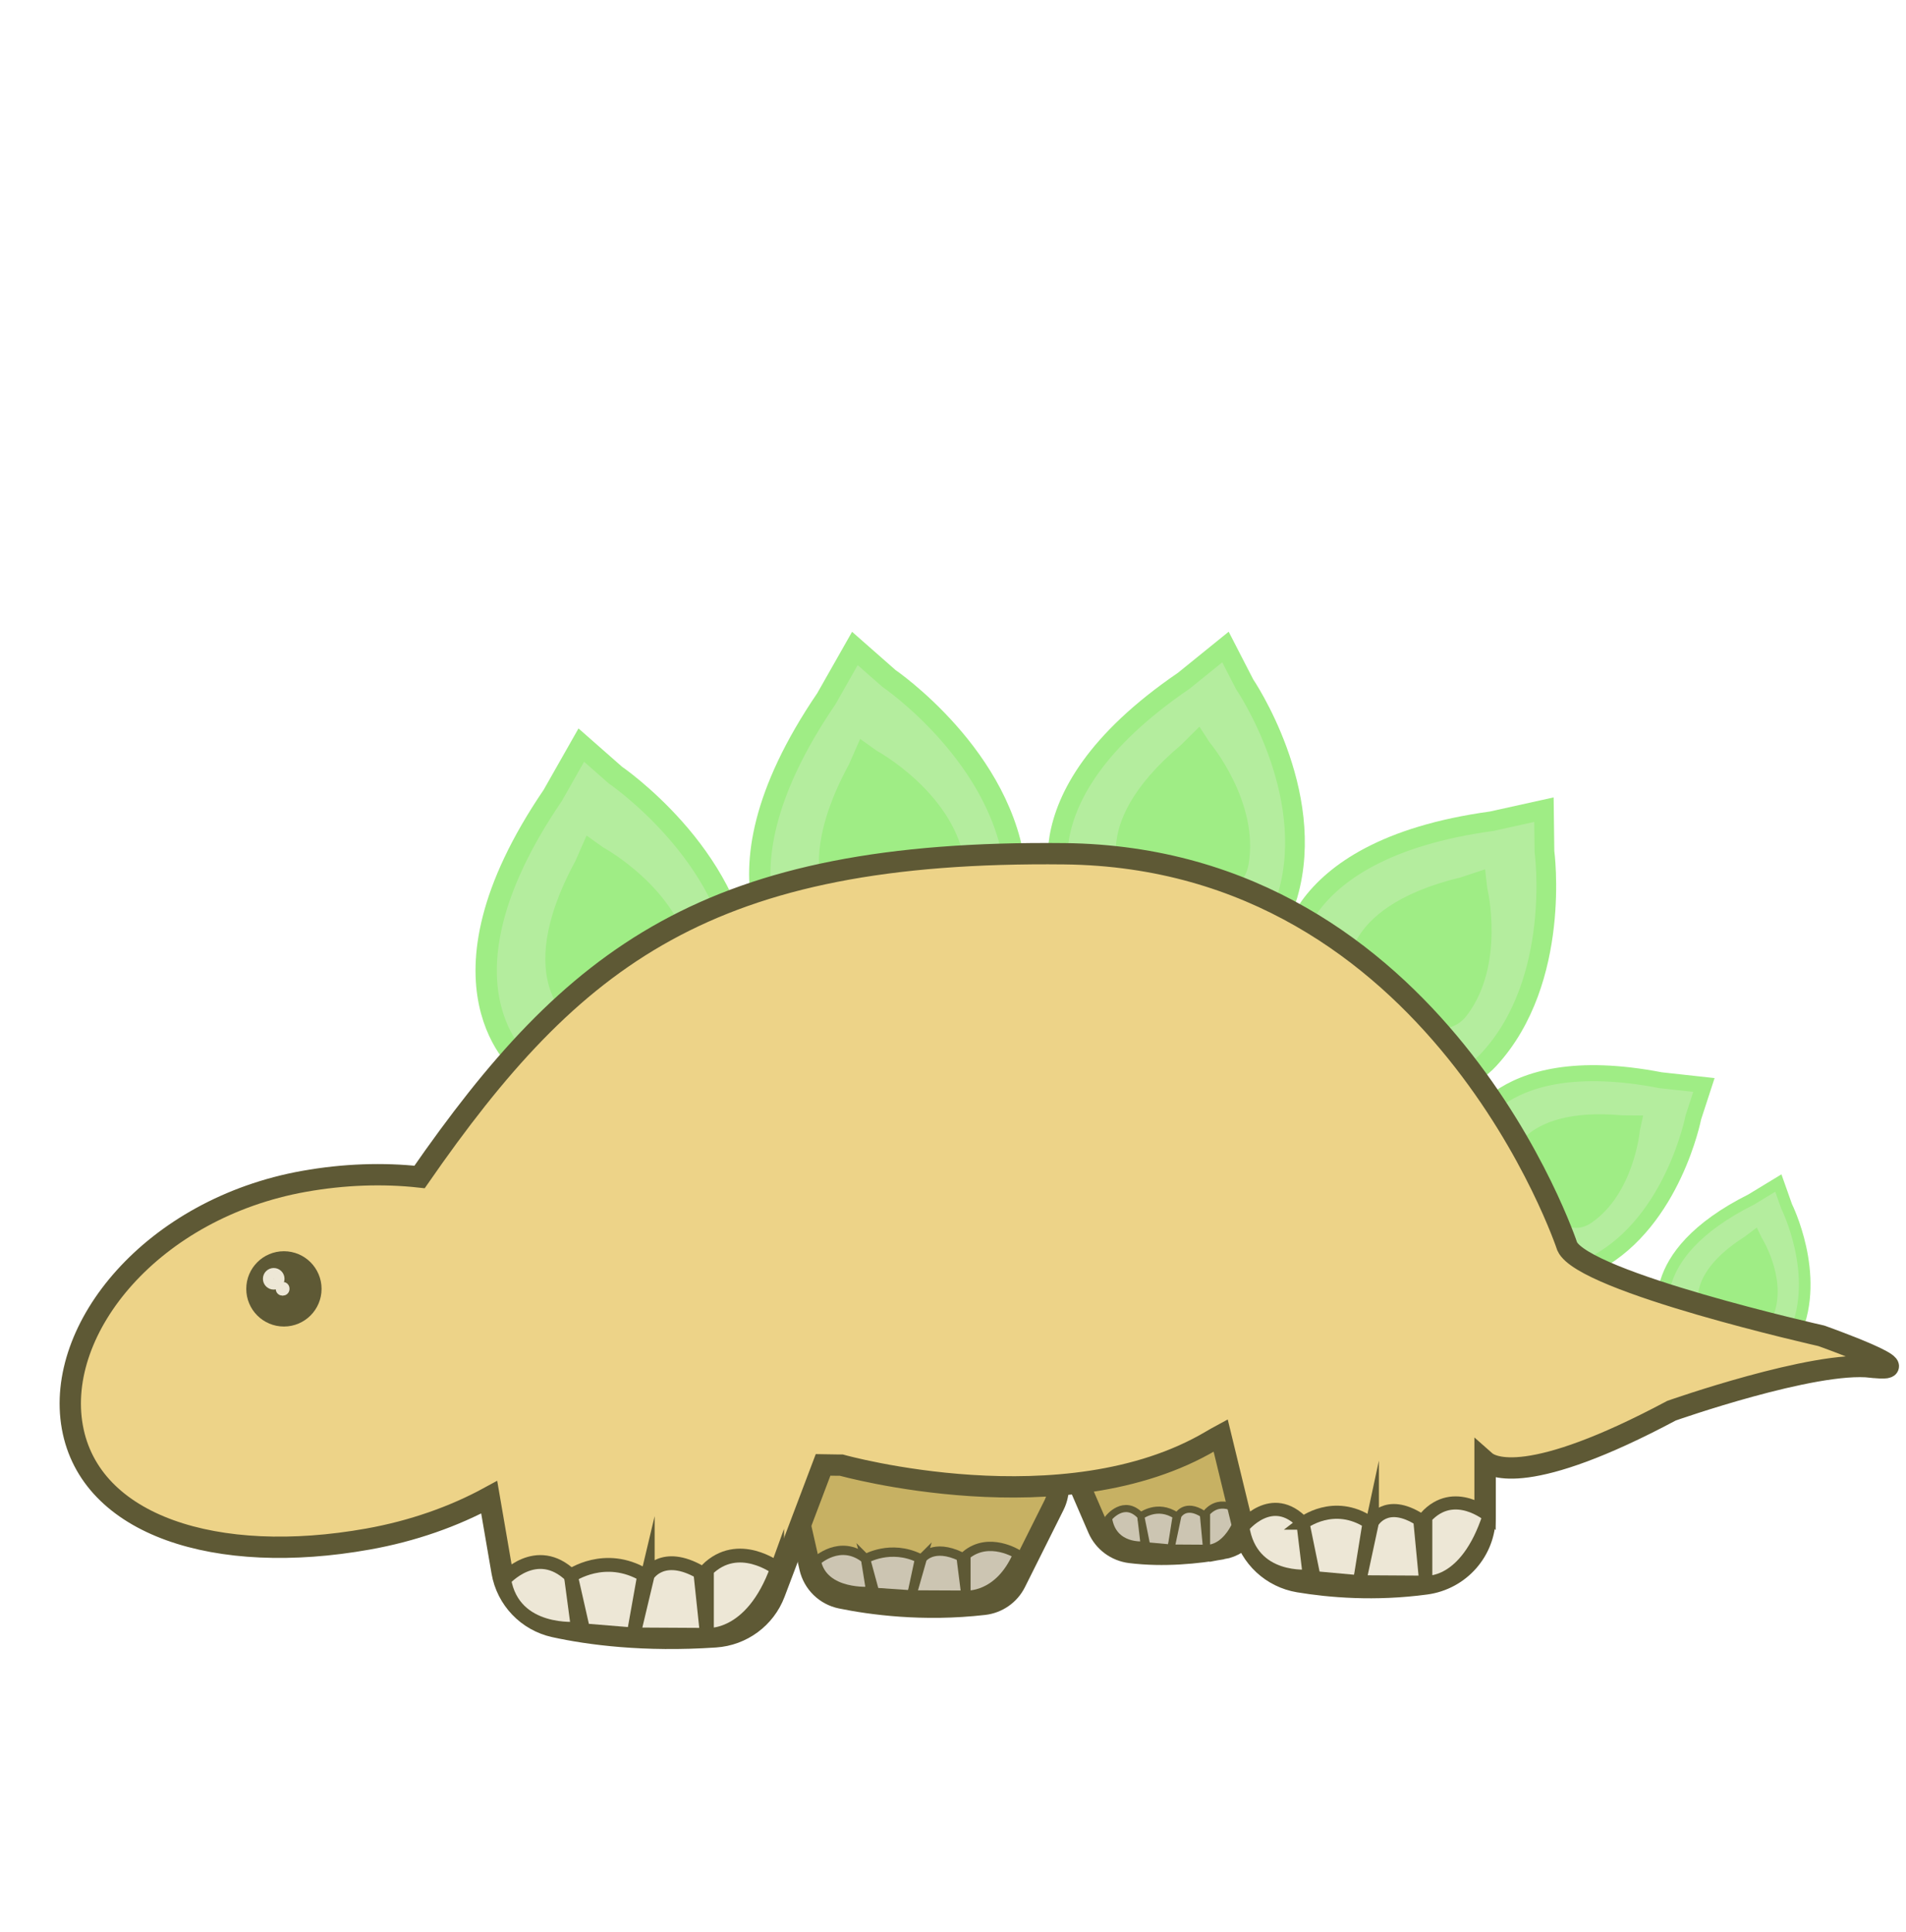 <?xml version="1.0" encoding="UTF-8"?>
<svg id="dino1" xmlns="http://www.w3.org/2000/svg" viewBox="0 0 1052.32 1066.49">
  <defs>
    <style>
      .cls-1 {
        fill: #c7b163;
      }

      .cls-1, .cls-2, .cls-3, .cls-4, .cls-5, .cls-6, .cls-7, .cls-8, .cls-9, .cls-10, .cls-11, .cls-12, .cls-13, .cls-14, .cls-15, .cls-16, .cls-17 {
        stroke-miterlimit: 10;
      }

      .cls-1, .cls-4, .cls-7, .cls-8, .cls-13, .cls-15, .cls-17 {
        stroke: #5e5935;
      }

      .cls-1, .cls-8, .cls-12, .cls-13 {
        stroke-width: 11.77px;
      }

      .cls-2 {
        stroke-width: 5.9px;
      }

      .cls-2, .cls-11 {
        stroke: #ede7d6;
      }

      .cls-2, .cls-11, .cls-13 {
        fill: #5e5935;
      }

      .cls-3 {
        stroke-width: 10.89px;
      }

      .cls-3, .cls-6, .cls-12, .cls-14 {
        fill: #b4ed9e;
        stroke: #9fed85;
      }

      .cls-4 {
        stroke-width: 5.14px;
      }

      .cls-4, .cls-15 {
        fill: #ccc5b2;
      }

      .cls-5 {
        stroke-width: 7.3px;
      }

      .cls-5, .cls-9, .cls-10, .cls-16 {
        fill: #9fed85;
        stroke: #b4ed9e;
      }

      .cls-6 {
        stroke-width: 8.84px;
      }

      .cls-7 {
        stroke-width: 7.63px;
      }

      .cls-7, .cls-17 {
        fill: #ede7d6;
      }

      .cls-8 {
        fill: #edd388;
      }

      .cls-9 {
        stroke-width: 3.98px;
      }

      .cls-10 {
        stroke-width: 5.48px;
      }

      .cls-11 {
        stroke-width: 3.77px;
      }

      .cls-14 {
        stroke-width: 6.42px;
      }

      .cls-15 {
        stroke-width: 3.92px;
      }

      .cls-16 {
        stroke-width: 6.75px;
      }

      .cls-17 {
        stroke-width: 7.24px;
      }
    </style>
  </defs>
  <g>
    <path class="cls-1" d="m437.7,823.78l9.47,41.67c1.93,8.47,8.62,15.03,17.14,16.78,16.31,3.35,45.29,7.38,78.98,3.5,7.44-.86,13.96-5.4,17.31-12.1l21.27-42.54c7.26-14.52-3.07-31.66-19.3-32.03l-102.78-2.33c-14.41-.33-25.28,12.98-22.09,27.04Z"/>
    <path class="cls-1" d="m674.9,855.04c-13.69,2.41-32.38,4.37-50.86,2.07-7.82-.97-14.57-5.97-17.7-13.2l-10.81-25.01c-5.58-12.91,2.14-27.68,15.92-30.47l50.3-10.21c12.44-2.53,24.46,5.91,26.3,18.47l4.9,33.34c1.74,11.85-6.25,22.95-18.05,25.02Z"/>
  </g>
  <g>
    <path class="cls-15" d="m612.01,838.14s8.61-11.09,17.81-1.15l1.89,15.9s-17.22,1.99-19.7-14.75Z"/>
    <path class="cls-15" d="m684.9,834.8s-10.38-9-18.75.42v19.56s11.91,1.46,18.75-19.98Z"/>
    <path class="cls-15" d="m629.82,836.99s9.08-7.22,19.58-.21l-2.83,17.87-13.45-1.24-3.3-16.42Z"/>
    <path class="cls-15" d="m650.34,836.78s3.87-7.43,14.04-.84l1.77,18.83-19.58-.12,3.77-17.87Z"/>
  </g>
  <g>
    <path class="cls-4" d="m450.7,861.9s13.14-12.52,27.17-1.3l2.88,17.96s-26.27,2.24-30.05-16.66Z"/>
    <path class="cls-4" d="m561.91,858.12s-15.84-10.16-28.61.47v22.09s18.18,1.65,28.61-22.56Z"/>
    <path class="cls-4" d="m477.87,860.6s13.86-8.15,29.87-.24l-4.32,20.18-20.52-1.4-5.04-18.55Z"/>
    <path class="cls-4" d="m509.18,860.37s5.9-8.39,21.42-.95l2.7,21.26-29.87-.14,5.76-20.18Z"/>
  </g>
  <g>
    <g>
      <path class="cls-12" d="m289.38,588.7s-56.36-43.58,15.78-149.54l15.78-27.8,18.79,16.53s63.87,43.58,69.88,107.46-120.23,53.35-120.23,53.35Z"/>
      <path class="cls-5" d="m313.99,567.1s-37.5-23.35.35-93.24l7.99-18.14,12.63,9.02s42.14,22.88,49.86,61.91-70.82,40.46-70.82,40.46Z"/>
    </g>
    <g>
      <path class="cls-12" d="m440.43,535.35s-56.36-43.58,15.78-149.54l15.78-27.8,18.79,16.53s63.87,43.58,69.88,107.46c6.01,63.87-120.23,53.35-120.23,53.35Z"/>
      <path class="cls-5" d="m465.03,513.75s-37.5-23.35.35-93.24l7.99-18.14,12.63,9.02s42.14,22.88,49.86,61.91-70.82,40.46-70.82,40.46Z"/>
    </g>
    <g>
      <path class="cls-3" d="m589.47,499.25s-33.8-56.58,64.13-123.43l22.99-18.61,10.59,20.58s40.27,59.12,23.85,116.15c-16.41,57.03-121.56,5.3-121.56,5.3Z"/>
      <path class="cls-16" d="m617.95,488.96s-24.4-32.78,31.82-80.17l13.01-12.92,7.82,12.03s28.55,33.94,22.01,70.16c-6.55,36.21-74.66,10.9-74.66,10.9Z"/>
    </g>
    <g>
      <path class="cls-3" d="m711.06,535.21s-4.99-65.71,112.49-81.82l28.87-6.39.29,23.15s9.64,70.88-30.5,114.58c-40.15,43.71-111.14-49.52-111.14-49.52Z"/>
      <path class="cls-16" d="m741.15,538.72s-7.2-40.23,64.26-57.54l17.41-5.75,1.63,14.26s10.4,43.12-11.63,72.6c-22.02,29.48-71.67-23.57-71.67-23.57Z"/>
    </g>
    <g>
      <path class="cls-6" d="m809.04,629.95s13.31-51.83,107.84-33.57l23.87,2.62-5.82,17.87s-11.08,57.02-53.35,80.15-72.55-67.07-72.55-67.07Z"/>
      <path class="cls-10" d="m831.26,640.5s4.96-32.81,64.42-27.48l14.89.12-2.47,11.39s-3.25,35.87-27.88,52.8c-24.63,16.93-48.96-36.82-48.96-36.82Z"/>
    </g>
    <g>
      <path class="cls-14" d="m919.68,729.28s-15.29-35.75,47.25-67.09l14.91-9.06,4.56,12.87s18.87,37.74,4.77,69.79c-14.1,32.04-71.48-6.51-71.48-6.51Z"/>
      <path class="cls-9" d="m937.14,725.51s-11.67-21.09,24.94-44.35l8.63-6.53,3.62,7.65s14.01,22.1,7.32,42.75c-6.69,20.65-44.51.47-44.51.47Z"/>
    </g>
  </g>
  <path class="cls-8" d="m1033.32,754.77c-31.56-3.76-110.46,24.05-110.46,24.05-78.94,42.11-99.15,31.23-102.95,27.86v30.59c0,18.86-14.01,34.69-32.69,37.2-28.16,3.79-52.98,1.67-70.18-1.2-14.83-2.47-26.75-13.53-30.31-28.14l-12.8-52.65c-1.68.91-3.37,1.86-5.05,2.86-81.15,48.1-204.39,13.53-204.39,13.53,0,0-3.64.02-10.07-.11l-26.78,70.77c-5.21,13.76-18,23.17-32.69,24.15-39.4,2.64-69.51-1.36-88.83-5.59-14.9-3.27-26.34-15.24-28.93-30.28l-7.09-41.2c-19.43,10.59-42.15,18.66-66.96,23.09-83.62,14.94-153.46-7.34-163.21-61.88-9.74-54.54,44.3-120.66,127.92-135.61,22.18-3.96,43.8-4.62,63.79-2.42,84.84-122.35,159.53-180.59,356.04-178.44,206.64,2.26,277.59,216.78,277.59,216.78,9.17,19.84,140.27,49.35,140.27,49.35,0,0,59.36,21.03,27.8,17.28Z"/>
  <g>
    <path class="cls-7" d="m278.36,872.06s17.8-20.34,36.82-2.11l3.9,29.17s-35.6,3.65-40.73-27.06Z"/>
    <path class="cls-7" d="m429.07,865.92s-21.46-16.5-38.77.77v35.88s24.63,2.69,38.77-36.65Z"/>
    <path class="cls-7" d="m315.19,869.95s18.78-13.24,40.48-.38l-5.85,32.79-27.8-2.28-6.83-30.13Z"/>
    <path class="cls-7" d="m357.62,869.57s8-13.63,29.02-1.54l3.66,34.54-40.48-.22,7.8-32.79Z"/>
  </g>
  <g>
    <path class="cls-17" d="m686.15,843.01s16.07-20.34,33.23-2.11l3.52,29.17s-32.13,3.65-36.75-27.06Z"/>
    <path class="cls-17" d="m822.16,836.86s-19.37-16.5-34.99.77v35.88s22.23,2.69,34.99-36.65Z"/>
    <path class="cls-17" d="m719.38,840.89s16.95-13.24,36.53-.38l-5.28,32.79-25.09-2.28-6.16-30.13Z"/>
    <path class="cls-17" d="m757.68,840.51s7.22-13.63,26.19-1.54l3.3,34.54-36.53-.22,7.04-32.79Z"/>
  </g>
  <circle class="cls-13" cx="156.75" cy="711.57" r="14.9"/>
  <circle class="cls-2" cx="151.12" cy="706.01" r="3.01"/>
  <circle class="cls-11" cx="156.04" cy="711.52" r="1.92"/>
</svg>